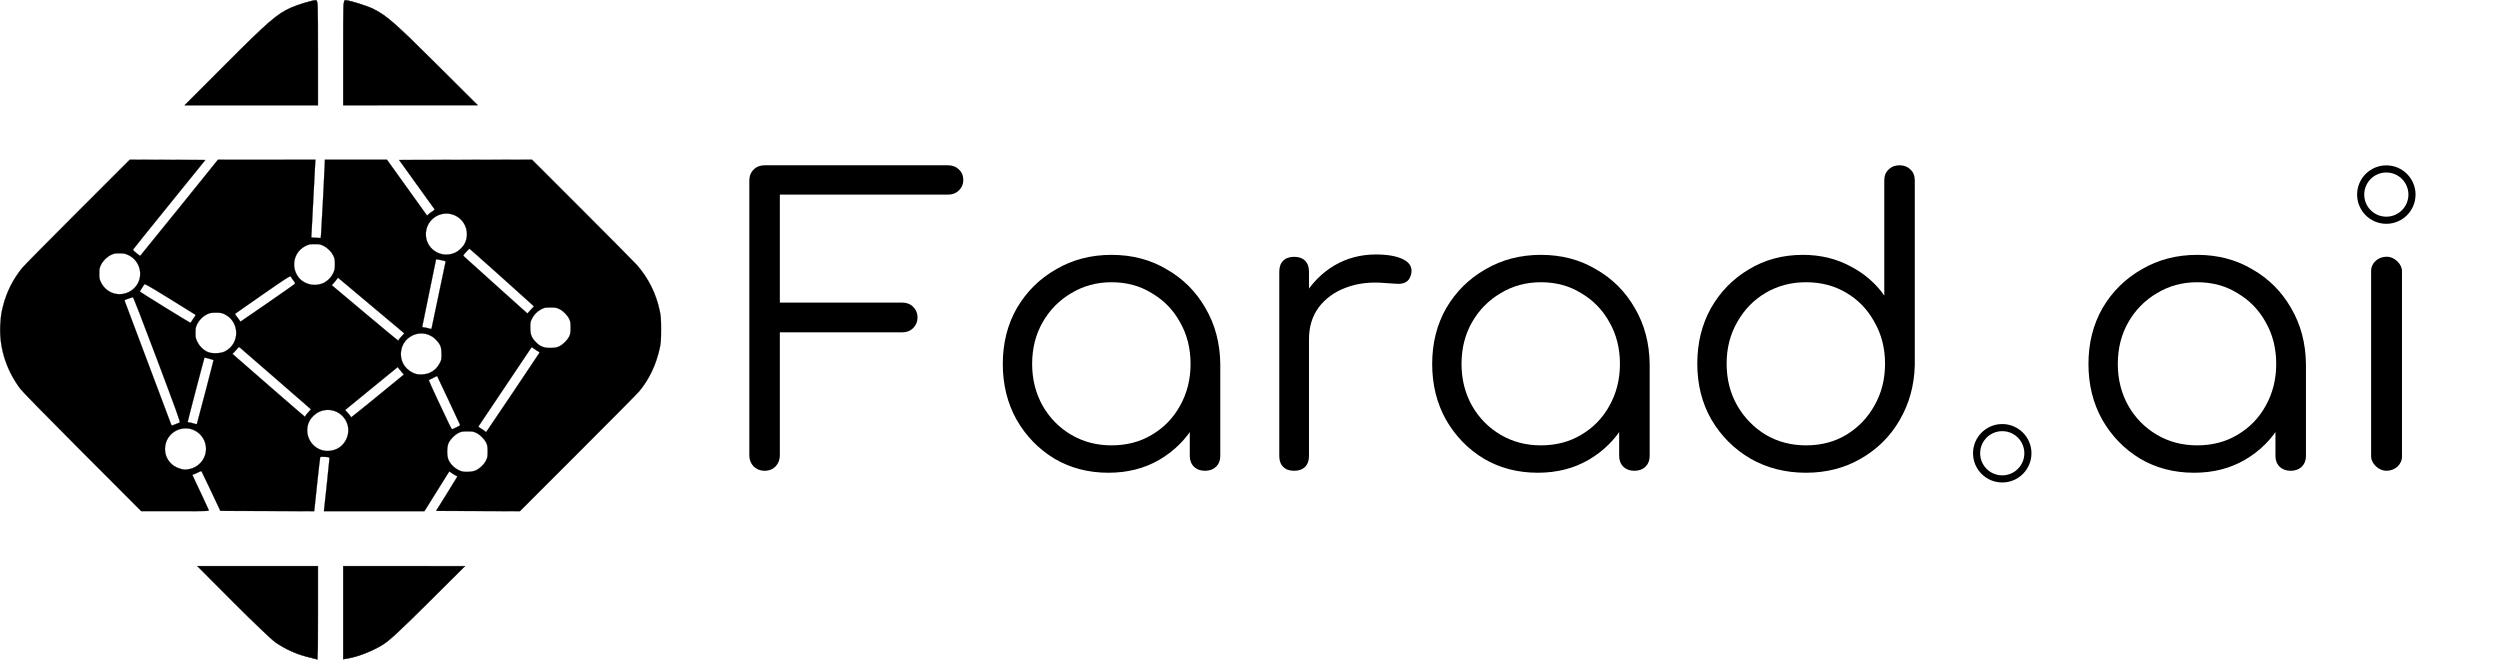 <?xml version="1.0" encoding="UTF-8" standalone="no"?>
<!-- Created with Inkscape (http://www.inkscape.org/) -->

<svg
   xmlns:osb="http://www.openswatchbook.org/uri/2009/osb"
   xmlns:dc="http://purl.org/dc/elements/1.1/"
   xmlns:cc="http://creativecommons.org/ns#"
   xmlns:rdf="http://www.w3.org/1999/02/22-rdf-syntax-ns#"
   xmlns:svg="http://www.w3.org/2000/svg"
   xmlns="http://www.w3.org/2000/svg"
   xmlns:sodipodi="http://sodipodi.sourceforge.net/DTD/sodipodi-0.dtd"
   xmlns:inkscape="http://www.inkscape.org/namespaces/inkscape"
   width="240.405mm"
   height="63.423mm"
   viewBox="0 0 240.405 63.423"
   version="1.1"
   id="svg8"
   inkscape:version="0.92.4 (5da689c313, 2019-01-14)"
   sodipodi:docname="Logo_black.svg"
   inkscape:export-filename="C:\Users\Tobias Fechner\Documents\2 - Industry\EIP\ALIAN\Logo\Vectors\Logo_black.png"
   inkscape:export-xdpi="501.29999"
   inkscape:export-ydpi="501.29999">
  <defs
     id="defs2">
    <linearGradient
       id="linearGradient6162"
       osb:paint="solid">
      <stop
         style="stop-color:#000000;stop-opacity:1;"
         offset="0"
         id="stop6160" />
    </linearGradient>
    <clipPath
       clipPathUnits="userSpaceOnUse"
       id="clipPath903">
      <path
         inkscape:connector-curvature="0"
         style="fill:#000006;fill-opacity:1;stroke:#000002;stroke-width:0.439;stroke-miterlimit:4;stroke-dasharray:none;stroke-opacity:1"
         d="m 28.138,6.018 c -1.582,0.193 -3.114,0.897 -4.334,2.116 L 17.906,14.032 h 10.232 z m 1.788,0 V 14.032 H 40.158 L 34.26,8.133 C 33.041,6.914 31.508,6.21 29.926,6.018 Z M 13.789,18.148 6.166,25.772 c -2.896,2.896 -2.896,7.559 0,10.455 l 8.547,8.547 h 28.638 l 8.547,-8.547 c 2.896,-2.896 2.896,-7.559 0,-10.455 l -7.623,-7.623 z m 5.041,30.743 4.975,4.975 c 1.214,1.214 2.738,1.917 4.312,2.113 v -7.088 z m 11.118,0 v 7.088 c 1.574,-0.196 3.099,-0.899 4.312,-2.113 l 4.975,-4.975 z"
         id="path905" />
    </clipPath>
    <clipPath
       clipPathUnits="userSpaceOnUse"
       id="clipPath1039">
      <path
         style="opacity:0.43;fill:#ffb5ff;fill-opacity:1;stroke:#000000;stroke-width:0.265px;stroke-linecap:butt;stroke-linejoin:miter;stroke-opacity:1"
         d="M 51.865,1.306 -2.725,3.097 2.414,54.339 30.994,61.192 59.264,41.022 Z M 37.788,21.461 a 1.794,1.794 0 0 1 1.794,1.794 1.794,1.794 0 0 1 -1.794,1.794 1.794,1.794 0 0 1 -1.794,-1.794 1.794,1.794 0 0 1 1.794,-1.794 z m -9.967,2.292 a 1.794,1.794 0 0 1 1.794,1.794 1.794,1.794 0 0 1 -1.794,1.794 1.794,1.794 0 0 1 -1.794,-1.794 1.794,1.794 0 0 1 1.794,-1.794 z M 13.07,24.451 a 1.794,1.794 0 0 1 1.794,1.794 1.794,1.794 0 0 1 -1.794,1.794 1.794,1.794 0 0 1 -1.794,-1.794 1.794,1.794 0 0 1 1.794,-1.794 z m 32.593,4.087 a 1.794,1.794 0 0 1 1.794,1.794 1.794,1.794 0 0 1 -1.794,1.794 1.794,1.794 0 0 1 -1.794,-1.794 1.794,1.794 0 0 1 1.794,-1.794 z m -25.317,0.399 a 1.794,1.794 0 0 1 1.794,1.794 1.794,1.794 0 0 1 -1.794,1.794 1.794,1.794 0 0 1 -1.794,-1.794 1.794,1.794 0 0 1 1.794,-1.794 z m 15.549,1.595 a 1.794,1.794 0 0 1 1.794,1.794 1.794,1.794 0 0 1 -1.794,1.794 1.794,1.794 0 0 1 -1.794,-1.794 1.794,1.794 0 0 1 1.794,-1.794 z m -7.077,5.781 a 1.794,1.794 0 0 1 1.794,1.794 1.794,1.794 0 0 1 -1.794,1.794 1.794,1.794 0 0 1 -1.794,-1.794 1.794,1.794 0 0 1 1.794,-1.794 z m -10.765,1.395 a 1.794,1.794 0 0 1 1.794,1.794 1.794,1.794 0 0 1 -1.794,1.794 1.794,1.794 0 0 1 -1.794,-1.794 1.794,1.794 0 0 1 1.794,-1.794 z m 21.33,0.199 a 1.794,1.794 0 0 1 1.794,1.794 1.794,1.794 0 0 1 -1.794,1.794 1.794,1.794 0 0 1 -1.794,-1.794 1.794,1.794 0 0 1 1.794,-1.794 z"
         id="path1041"
         inkscape:connector-curvature="0" />
    </clipPath>
    <clipPath
       clipPathUnits="userSpaceOnUse"
       id="clipPath7009">
      <path
         inkscape:connector-curvature="0"
         style="fill:#ffffff;fill-opacity:1;stroke:#ffffff;stroke-width:0.439;stroke-miterlimit:4;stroke-dasharray:none;stroke-opacity:1"
         d="m 28.151,5.489 c -1.582,0.193 -3.114,0.897 -4.334,2.116 l -5.898,5.898 h 10.232 z m 1.788,0 V 13.503 H 40.172 L 34.273,7.605 C 33.054,6.386 31.521,5.682 29.939,5.489 Z M 13.802,17.62 6.179,25.243 c -2.896,2.896 -2.896,7.559 0,10.455 l 8.547,8.547 h 28.638 l 8.547,-8.547 c 2.896,-2.896 2.896,-7.559 0,-10.455 l -7.623,-7.623 z m 5.041,30.743 4.975,4.975 c 1.214,1.214 2.738,1.917 4.312,2.113 v -7.088 z m 11.118,0 v 7.088 c 1.574,-0.196 3.099,-0.899 4.312,-2.113 l 4.975,-4.975 z"
         id="path7011" />
    </clipPath>
  </defs>
  <sodipodi:namedview
     id="base"
     pagecolor="#ffffff"
     bordercolor="#666666"
     borderopacity="1.0"
     inkscape:pageopacity="0"
     inkscape:pageshadow="2"
     inkscape:zoom="1.2012"
     inkscape:cx="352.47005"
     inkscape:cy="10.4749"
     inkscape:document-units="mm"
     inkscape:current-layer="text6626"
     showgrid="false"
     showborder="true"
     showguides="false"
     inkscape:snap-intersection-paths="true"
     inkscape:object-paths="true"
     inkscape:snap-object-midpoints="true"
     inkscape:window-width="1920"
     inkscape:window-height="1051"
     inkscape:window-x="-9"
     inkscape:window-y="-9"
     inkscape:window-maximized="1"
     inkscape:snap-nodes="false"
     inkscape:snap-others="false"
     fit-margin-top="0"
     fit-margin-left="0"
     fit-margin-right="0"
     fit-margin-bottom="0">
    <inkscape:grid
       type="xygrid"
       id="grid6219"
       originx="-4.622"
       originy="-141.384" />
  </sodipodi:namedview>
  <g
     inkscape:label="Layer 1"
     inkscape:groupmode="layer"
     id="layer1"
     transform="translate(-4.622,-92.193)">
    <g
       transform="matrix(0.207,0,0,0.207,6.944,96.047)"
       id="g875">
      <path
         transform="matrix(0.265,0,0,0.265,-11.305,-18.961)"
         inkscape:connector-curvature="0"
         id="path860"
         d="M 144.912,794.127 C 76.767,725.841 39.717,687.987 35.581,682.422 9.998,647.999 -2.174,607.069 1.117,566.525 2.284,552.137 2.573,550.337 5.802,537.305 11.801,513.095 23.934,489.281 40.03,470.121 c 3.501,-4.167 47.197,-48.377 97.103,-98.245 l 90.738,-90.669 66.213,0.26 66.213,0.26 -62.984,77.782 c -34.641,42.78 -63.251,78.379 -63.577,79.109 -0.331,0.741 0.471,2.071 1.813,3.011 1.323,0.926 4.093,3.207 6.156,5.069 2.062,1.862 4.108,3.161 4.546,2.885 0.438,-0.275 31.252,-38.253 68.476,-84.396 l 67.68,-83.895 85.462,-0.035 85.462,-0.035 -0.375,4.798 c -0.288,3.683 -4.087,76.014 -6.634,126.304 l -0.27,5.338 8.255,0.455 8.255,0.455 0.581,-6.298 c 0.697,-7.551 6.678,-121.848 6.66,-127.264 l -0.013,-3.788 h 54.425 54.425 l 35.167,48.996 35.167,48.996 2.584,-2.407 c 1.421,-1.324 4.55,-3.625 6.952,-5.114 3.112,-1.929 4.085,-3.053 3.385,-3.91 -0.54,-0.662 -14.691,-20.295 -31.445,-43.63 l -30.463,-42.426 116.47,-0.257 116.47,-0.257 88.241,88.14 c 48.533,48.477 91.55,91.881 95.594,96.453 20.047,22.664 33.828,50.348 40.114,80.58 1.997,9.605 2.307,14.056 2.287,32.83 -0.02,18.734 -0.338,23.176 -2.316,32.325 -6.215,28.747 -18.328,54.368 -35.579,75.256 -3.212,3.889 -51.677,52.872 -107.699,108.851 l -101.859,101.78 -73.44,-0.259 -73.44,-0.259 18.251,-29.294 c 10.038,-16.112 18.462,-29.822 18.721,-30.466 0.259,-0.644 -0.459,-1.467 -1.596,-1.827 -1.137,-0.361 -4.35,-2.227 -7.141,-4.147 l -5.075,-3.491 -4.358,6.833 c -2.397,3.758 -12.212,19.448 -21.812,34.865 l -17.455,28.032 h -88.122 -88.122 l 0.357,-2.778 c 1.102,-8.579 9.395,-87.676 9.395,-89.607 0,-2.157 -0.501,-2.337 -7.829,-2.815 -4.306,-0.281 -8.068,-0.137 -8.361,0.321 -0.293,0.457 -2.781,21.995 -5.529,47.861 l -4.996,47.03 -82.264,-0.258 -82.264,-0.258 -16.262,-34.523 c -8.944,-18.988 -16.534,-34.794 -16.865,-35.125 -0.331,-0.331 -3.06,0.69 -6.063,2.27 -3.003,1.58 -6.472,3.137 -7.71,3.46 l -2.249,0.588 2.409,5.401 c 1.325,2.971 7.662,16.454 14.082,29.962 6.42,13.509 11.952,25.441 12.294,26.517 0.609,1.919 -0.496,1.955 -58.828,1.955 h -59.449 z m 689.82,31.611 c 7.047,-3.378 14.014,-10.118 17.431,-16.863 2.725,-5.378 2.994,-6.817 2.994,-16.011 0,-8.247 -0.404,-10.976 -2.201,-14.867 -3.087,-6.681 -10.67,-14.408 -17.371,-17.698 -5.054,-2.482 -6.797,-2.79 -15.783,-2.79 -8.986,0 -10.729,0.308 -15.783,2.79 -6.7,3.291 -14.284,11.017 -17.371,17.698 -3.15,6.817 -3.172,22.868 -0.042,29.638 4.04,8.736 12.151,16.035 21.659,19.488 6.545,2.377 20.098,1.667 26.467,-1.386 z m -502.126,-2.188 c 21.044,-4.46 33.678,-25.838 27.255,-46.116 -6.73,-21.246 -30.311,-31.299 -50.316,-21.451 -24.686,12.153 -27.018,46.963 -4.159,62.093 5.241,3.469 13.856,6.414 19.139,6.543 1.501,0.037 5.137,-0.444 8.081,-1.068 z m 255.712,-34.248 c 16.985,-6.355 26.635,-26.61 21.054,-44.193 -6.614,-20.839 -29.41,-30.962 -49.462,-21.963 -6.819,3.06 -13.85,9.726 -17.185,16.29 -8.307,16.353 -2.763,36.799 12.663,46.697 9.968,6.397 21.37,7.494 32.93,3.169 z M 899.801,688.819 c 24.941,-37.224 45.684,-68.229 46.094,-68.9 0.476,-0.778 -0.454,-1.834 -2.569,-2.916 -1.824,-0.933 -4.968,-2.995 -6.987,-4.581 -2.821,-2.216 -3.905,-2.594 -4.683,-1.629 -0.908,1.126 -90.707,134.961 -92.447,137.781 -0.451,0.732 1.269,2.288 4.617,4.178 2.935,1.657 5.964,3.768 6.732,4.693 1.141,1.374 1.623,1.441 2.645,0.368 0.688,-0.722 21.657,-31.769 46.598,-68.994 z m -99.364,61.635 c 3.737,-1.658 6.669,-3.545 6.514,-4.192 -0.155,-0.647 -9.302,-20.248 -20.329,-43.558 l -20.048,-42.381 -6.721,3.385 c -3.697,1.862 -7.158,3.533 -7.692,3.712 -0.534,0.18 5.794,14.614 14.062,32.076 8.268,17.462 17.456,36.9 20.418,43.197 2.962,6.296 5.749,11.297 6.193,11.112 0.445,-0.185 3.866,-1.693 7.603,-3.351 z m -485.065,-8.466 c 1.404,-0.543 -4.614,-17.303 -39.585,-110.242 -27.695,-73.604 -41.676,-109.528 -42.567,-109.378 -0.73,0.123 -4.388,1.26 -8.131,2.525 -5.106,1.727 -6.663,2.68 -6.237,3.817 2.821,7.54 81.24,216.071 81.728,217.33 0.579,1.494 1.279,1.405 6.89,-0.875 3.435,-1.396 6.991,-2.826 7.901,-3.178 z m 45.252,-54.536 c 7.884,-30.198 14.192,-54.991 14.018,-55.096 -1.131,-0.684 -15.515,-4.436 -15.823,-4.128 -0.521,0.521 -29.391,110.779 -29.421,112.362 -0.013,0.699 1.215,1.282 2.754,1.307 1.528,0.024 5.051,0.82 7.829,1.768 4.442,1.516 5.127,1.541 5.68,0.208 0.346,-0.833 7.08,-26.223 14.964,-56.42 z m 291.493,16.43 c 19.445,-15.878 40.041,-32.724 45.768,-37.436 l 10.413,-8.567 -3.342,-3.789 c -1.838,-2.084 -4.251,-5.052 -5.362,-6.596 l -2.02,-2.807 -46.126,37.678 -46.126,37.678 4.962,5.43 c 2.729,2.986 4.962,5.847 4.962,6.358 0,0.511 0.341,0.926 0.758,0.924 0.417,-0.003 16.668,-12.996 36.113,-28.874 z m -116.673,26.94 c 0,-0.511 2.263,-3.405 5.03,-6.432 l 5.03,-5.503 -60.753,-52.899 c -33.414,-29.094 -61.876,-53.782 -63.248,-54.861 -2.463,-1.938 -2.514,-1.938 -3.903,-0.016 -0.774,1.071 -3.282,3.891 -5.573,6.266 l -4.165,4.319 3.94,3.404 c 2.167,1.872 30.532,26.61 63.034,54.973 32.502,28.363 59.435,51.594 59.852,51.624 0.417,0.03 0.758,-0.364 0.758,-0.875 z m 218.334,-76.051 c 7.62,-3.488 13.007,-8.578 17.133,-16.188 3.254,-6 3.434,-6.861 3.434,-16.434 0,-12.07 -1.77,-16.817 -9.252,-24.816 -14.094,-15.068 -37.099,-15.413 -51.813,-0.777 -12.241,12.175 -13.669,33.022 -3.213,46.911 4.314,5.731 11.505,10.88 18.185,13.022 7.054,2.262 18.518,1.49 25.526,-1.718 z M 394.815,617.254 c 26.516,-13.663 26.125,-51.899 -0.664,-65.04 -4.99,-2.448 -6.854,-2.788 -15.28,-2.792 -8.294,-0.004 -10.377,0.362 -15.351,2.693 -7.341,3.441 -14.372,10.472 -17.812,17.812 -2.298,4.903 -2.697,7.102 -2.697,14.867 0,8.257 0.311,9.745 3.314,15.844 3.963,8.05 11.155,14.942 18.709,17.928 7.916,3.129 22.4,2.491 29.781,-1.313 z m 586.314,-9.058 c 6.622,-3.24 14.212,-10.988 17.289,-17.648 1.797,-3.89 2.201,-6.619 2.201,-14.867 0,-8.247 -0.404,-10.976 -2.201,-14.867 -3.087,-6.681 -10.67,-14.408 -17.371,-17.698 -5.054,-2.482 -6.797,-2.79 -15.783,-2.79 -9.116,0 -10.659,0.282 -15.814,2.895 -7.065,3.58 -12.968,9.521 -16.697,16.803 -2.559,4.999 -2.845,6.569 -2.845,15.657 0,11.613 1.926,16.9 8.921,24.49 7.911,8.583 15.28,11.49 28.031,11.058 6.989,-0.236 9.753,-0.824 14.268,-3.033 z M 699.089,597.481 c 0,-0.511 2.247,-3.387 4.993,-6.392 l 4.993,-5.463 -58.2,-48.847 -58.2,-48.847 -1.594,2.458 c -0.877,1.352 -3.304,4.333 -5.394,6.625 l -3.8,4.167 57.843,48.589 c 31.814,26.724 58.184,48.6 58.601,48.614 0.417,0.014 0.758,-0.393 0.758,-0.904 z m 57.956,-21.042 c 0.282,-0.972 5.791,-27.224 12.242,-58.336 6.451,-31.113 11.917,-57.132 12.146,-57.821 0.241,-0.723 -0.741,-1.472 -2.325,-1.772 -1.508,-0.286 -5.356,-1.124 -8.551,-1.864 -3.195,-0.739 -5.808,-1.01 -5.808,-0.601 0,0.409 -5.455,26.858 -12.122,58.776 -6.667,31.918 -12.122,58.556 -12.122,59.194 0,0.638 1.25,1.197 2.778,1.242 1.528,0.045 4.823,0.667 7.324,1.383 2.5,0.716 4.856,1.361 5.235,1.434 0.379,0.072 0.92,-0.664 1.203,-1.636 z M 336.972,563.354 c 1.099,-2.057 3.084,-5.04 4.411,-6.627 1.358,-1.623 2.021,-3.241 1.515,-3.698 -0.494,-0.447 -20.66,-12.975 -44.813,-27.84 -39.037,-24.025 -44.029,-26.829 -44.952,-25.244 -0.571,0.981 -2.515,4.036 -4.321,6.789 -1.806,2.753 -3.274,5.301 -3.263,5.661 0.025,0.805 86.947,54.523 88.391,54.626 0.568,0.04 1.932,-1.61 3.03,-3.667 z m 131.552,-30.248 c 25.417,-17.583 47.007,-32.709 47.979,-33.615 1.672,-1.558 1.564,-1.923 -2.02,-6.788 -2.083,-2.827 -4.242,-5.87 -4.798,-6.762 -0.854,-1.371 -8.372,3.49 -48.755,31.532 -26.26,18.234 -48.043,33.451 -48.407,33.816 -0.364,0.364 0.266,1.683 1.401,2.931 1.135,1.248 3.318,4.201 4.852,6.562 1.534,2.361 2.957,4.293 3.162,4.293 0.205,0 21.169,-14.386 46.585,-31.968 z m 464.621,2.225 c -18.902,-17.368 -109.239,-98.041 -109.785,-98.041 -0.396,0 -3.136,2.643 -6.088,5.873 -5.273,5.769 -5.333,5.906 -3.439,7.772 1.06,1.044 26.475,23.946 56.476,50.893 l 54.548,48.994 5.762,-6.258 5.762,-6.258 z m -710.849,-20.477 c 9.237,-3.271 17.133,-10.576 20.879,-19.317 7.723,-18.016 -0.34,-39.046 -18.117,-47.257 -5.462,-2.523 -7.503,-2.909 -15.389,-2.909 -7.926,0 -9.834,0.365 -14.889,2.847 -7.414,3.64 -14.019,10.262 -17.579,17.621 -2.413,4.987 -2.81,7.065 -2.846,14.888 -0.036,7.786 0.344,9.914 2.646,14.824 8.26,17.621 27.225,25.703 45.295,19.304 z m 343.196,-16.659 c 7.507,-2.767 15.403,-10.309 19.04,-18.184 2.551,-5.525 2.935,-7.543 2.935,-15.447 0,-7.742 -0.4,-9.946 -2.697,-14.846 -3.435,-7.329 -9.912,-13.805 -17.561,-17.561 -5.285,-2.595 -7.097,-2.949 -15.097,-2.949 -7.886,0 -9.927,0.386 -15.389,2.909 -18.539,8.563 -26.171,30.89 -16.847,49.289 3.436,6.782 7.519,11.091 13.732,14.493 10.266,5.622 20.806,6.381 31.886,2.296 z M 797.821,444.399 c 6.86,-3.079 13.882,-9.727 17.225,-16.308 8.307,-16.353 2.763,-36.799 -12.663,-46.697 -23.012,-14.767 -53.292,0.345 -55.444,27.67 -2.149,27.296 25.7,46.636 50.882,35.335 z"
         style="opacity:1;fill:#000000;fill-opacity:1;stroke:#000000;stroke-width:0.382;stroke-miterlimit:4;stroke-dasharray:none;stroke-opacity:1" />
      <path
         transform="matrix(0.265,0,0,0.265,-11.305,-18.961)"
         inkscape:connector-curvature="0"
         id="path862"
         d="M 397.019,112.85 C 470.667,39.131 486.415,25.517 510.268,14.946 522.947,9.328 548.024,1.794 554.047,1.794 c 3.369,0 3.576,5.327 3.576,91.924 V 185.641 H 440.961 324.299 Z"
         style="opacity:1;fill:#000000;fill-opacity:1;stroke:#000000;stroke-width:0.764;stroke-miterlimit:4;stroke-dasharray:none;stroke-opacity:1" />
      <path
         transform="matrix(0.265,0,0,0.265,-11.305,-18.961)"
         inkscape:connector-curvature="0"
         id="path864"
         d="m 602.07,93.717 c 0,-88.762 0.131,-91.924 3.815,-91.924 6.681,0 38.458,9.956 49.334,15.457 22.899,11.582 37.509,24.371 108.475,94.961 l 73.741,73.35 -117.683,0.04 -117.683,0.04 z"
         style="opacity:1;fill:#000000;fill-opacity:1;stroke:#000000;stroke-width:0.764;stroke-miterlimit:4;stroke-dasharray:none;stroke-opacity:1" />
      <path
         transform="matrix(0.265,0,0,0.265,-11.305,-18.961)"
         inkscape:connector-curvature="0"
         id="path866"
         d="m 538.293,1152.473 c -19.837,-5.129 -37.918,-13.444 -55.421,-25.486 -6.111,-4.205 -39.289,-35.9 -73.729,-70.434 L 346.526,993.763 h 105.549 105.549 v 81.822 c 0,45.002 -0.227,81.778 -0.505,81.723 -0.278,-0.055 -8.749,-2.231 -18.825,-4.836 z"
         style="opacity:1;fill:#000000;fill-opacity:1;stroke:#000000;stroke-width:0.764;stroke-miterlimit:4;stroke-dasharray:none;stroke-opacity:1" />
      <path
         transform="matrix(0.265,0,0,0.265,-11.305,-18.961)"
         inkscape:connector-curvature="0"
         id="path868"
         d="m 602.07,1075.31 v -81.547 l 106.571,0.028 106.571,0.028 -64.65,64.277 c -50.633,50.342 -67.987,66.333 -80.044,73.759 -16.659,10.26 -41.249,20.058 -57.963,23.096 l -10.485,1.906 z"
         style="opacity:1;fill:#000000;fill-opacity:1;stroke:#000000;stroke-width:0.764;stroke-miterlimit:4;stroke-dasharray:none;stroke-opacity:1" />
    </g>
    <g
       aria-label="Farad a"
       style="font-style:normal;font-weight:normal;font-size:37.616px;line-height:1.25;font-family:sans-serif;letter-spacing:0px;word-spacing:0px;fill:#000000;fill-opacity:1;stroke:none;stroke-width:0.282"
       id="text6626">
      <path
         d="m 78.146,137.465 q -0.602,0 -1.053,-0.414 -0.414,-0.451 -0.414,-1.053 v -26.444 q 0,-0.639 0.414,-1.053 0.414,-0.414 1.053,-0.414 h 17.642 q 0.639,0 1.053,0.414 0.414,0.376 0.414,1.016 0,0.564 -0.414,0.978 -0.414,0.414 -1.053,0.414 H 79.613 v 10.382 h 11.774 q 0.639,0 1.053,0.414 0.414,0.414 0.414,1.016 0,0.602 -0.414,1.016 -0.414,0.414 -1.053,0.414 H 79.613 v 11.849 q 0,0.602 -0.414,1.053 -0.414,0.414 -1.053,0.414 z"
         style="font-style:normal;font-variant:normal;font-weight:normal;font-stretch:normal;font-size:37.616px;line-height:1.25;font-family:Comfortaa;-inkscape-font-specification:Comfortaa;stroke-width:0.282"
         id="path848" />
      <path
         d="m 111.21,137.653 q -2.896,0 -5.191,-1.354 -2.295,-1.392 -3.649,-3.762 -1.317,-2.37 -1.317,-5.341 0,-3.009 1.354,-5.379 1.392,-2.37 3.762,-3.724 2.37,-1.392 5.341,-1.392 2.972,0 5.304,1.392 2.37,1.354 3.724,3.724 1.392,2.37 1.429,5.379 l -1.166,0.903 q 0,2.708 -1.279,4.89 -1.241,2.144 -3.423,3.423 -2.144,1.241 -4.89,1.241 z m 0.301,-2.633 q 2.182,0 3.874,-1.016 1.73,-1.016 2.708,-2.784 1.016,-1.806 1.016,-4.025 0,-2.257 -1.016,-4.025 -0.978,-1.768 -2.708,-2.784 -1.693,-1.053 -3.874,-1.053 -2.144,0 -3.874,1.053 -1.73,1.016 -2.746,2.784 -1.016,1.768 -1.016,4.025 0,2.219 1.016,4.025 1.016,1.768 2.746,2.784 1.73,1.016 3.874,1.016 z m 8.99,2.445 q -0.639,0 -1.053,-0.376 -0.414,-0.414 -0.414,-1.053 v -6.432 l 0.715,-2.972 2.219,0.564 v 8.84 q 0,0.639 -0.414,1.053 -0.414,0.376 -1.053,0.376 z"
         style="font-style:normal;font-variant:normal;font-weight:normal;font-stretch:normal;font-size:37.616px;line-height:1.25;font-family:Comfortaa;-inkscape-font-specification:Comfortaa;stroke-width:0.282"
         id="path850" />
      <path
         d="m 128.842,124.788 q 0.113,-2.332 1.204,-4.175 1.128,-1.843 2.896,-2.896 1.806,-1.053 3.987,-1.053 1.73,0 2.671,0.489 0.94,0.489 0.715,1.429 -0.15,0.564 -0.527,0.752 -0.339,0.188 -0.865,0.15 -0.489,-0.038 -1.128,-0.075 -2.106,-0.188 -3.762,0.451 -1.617,0.602 -2.595,1.881 -0.94,1.279 -0.94,3.047 z m 0.226,12.677 q -0.677,0 -1.053,-0.376 -0.376,-0.376 -0.376,-1.053 v -17.717 q 0,-0.677 0.376,-1.053 0.376,-0.376 1.053,-0.376 0.677,0 1.053,0.376 0.376,0.376 0.376,1.053 v 17.717 q 0,0.677 -0.376,1.053 -0.376,0.376 -1.053,0.376 z"
         style="font-style:normal;font-variant:normal;font-weight:normal;font-stretch:normal;font-size:37.616px;line-height:1.25;font-family:Comfortaa;-inkscape-font-specification:Comfortaa;stroke-width:0.282"
         id="path852" />
      <path
         d="m 152.5,137.653 q -2.896,0 -5.191,-1.354 -2.295,-1.392 -3.649,-3.762 -1.317,-2.37 -1.317,-5.341 0,-3.009 1.354,-5.379 1.392,-2.37 3.762,-3.724 2.37,-1.392 5.341,-1.392 2.972,0 5.304,1.392 2.37,1.354 3.724,3.724 1.392,2.37 1.429,5.379 l -1.166,0.903 q 0,2.708 -1.279,4.89 -1.241,2.144 -3.423,3.423 -2.144,1.241 -4.89,1.241 z m 0.301,-2.633 q 2.182,0 3.874,-1.016 1.73,-1.016 2.708,-2.784 1.016,-1.806 1.016,-4.025 0,-2.257 -1.016,-4.025 -0.978,-1.768 -2.708,-2.784 -1.693,-1.053 -3.874,-1.053 -2.144,0 -3.874,1.053 -1.73,1.016 -2.746,2.784 -1.016,1.768 -1.016,4.025 0,2.219 1.016,4.025 1.016,1.768 2.746,2.784 1.73,1.016 3.874,1.016 z m 8.99,2.445 q -0.639,0 -1.053,-0.376 -0.414,-0.414 -0.414,-1.053 v -6.432 l 0.715,-2.972 2.219,0.564 v 8.84 q 0,0.639 -0.414,1.053 -0.414,0.376 -1.053,0.376 z"
         style="font-style:normal;font-variant:normal;font-weight:normal;font-stretch:normal;font-size:37.616px;line-height:1.25;font-family:Comfortaa;-inkscape-font-specification:Comfortaa;stroke-width:0.282"
         id="path854" />
      <path
         d="m 178.294,137.653 q -2.972,0 -5.341,-1.354 -2.37,-1.392 -3.762,-3.762 -1.354,-2.37 -1.354,-5.379 0,-2.972 1.317,-5.341 1.354,-2.37 3.649,-3.724 2.295,-1.392 5.191,-1.392 2.52,0 4.552,1.091 2.031,1.053 3.273,2.821 v -11.059 q 0,-0.677 0.414,-1.053 0.414,-0.414 1.053,-0.414 0.639,0 1.053,0.414 0.414,0.376 0.414,1.053 v 17.755 q -0.075,2.934 -1.467,5.304 -1.354,2.332 -3.724,3.686 -2.332,1.354 -5.266,1.354 z m 0,-2.633 q 2.182,0 3.874,-1.016 1.73,-1.053 2.708,-2.821 1.016,-1.768 1.016,-4.025 0,-2.219 -1.016,-3.987 -0.978,-1.806 -2.708,-2.821 -1.693,-1.016 -3.874,-1.016 -2.144,0 -3.874,1.016 -1.73,1.016 -2.746,2.821 -1.016,1.768 -1.016,3.987 0,2.257 1.016,4.025 1.016,1.768 2.746,2.821 1.73,1.016 3.874,1.016 z"
         style="font-style:normal;font-variant:normal;font-weight:normal;font-stretch:normal;font-size:37.616px;line-height:1.25;font-family:Comfortaa;-inkscape-font-specification:Comfortaa;stroke-width:0.282"
         id="path856" />
      <path
         d="m 215.609,137.653 q -2.896,0 -5.191,-1.354 -2.295,-1.392 -3.649,-3.762 -1.317,-2.37 -1.317,-5.341 0,-3.009 1.354,-5.379 1.392,-2.37 3.762,-3.724 2.37,-1.392 5.341,-1.392 2.972,0 5.304,1.392 2.37,1.354 3.724,3.724 1.392,2.37 1.429,5.379 l -1.166,0.903 q 0,2.708 -1.279,4.89 -1.241,2.144 -3.423,3.423 -2.144,1.241 -4.89,1.241 z m 0.301,-2.633 q 2.182,0 3.874,-1.016 1.73,-1.016 2.708,-2.784 1.016,-1.806 1.016,-4.025 0,-2.257 -1.016,-4.025 -0.978,-1.768 -2.708,-2.784 -1.693,-1.053 -3.874,-1.053 -2.144,0 -3.874,1.053 -1.73,1.016 -2.746,2.784 -1.016,1.768 -1.016,4.025 0,2.219 1.016,4.025 1.016,1.768 2.746,2.784 1.73,1.016 3.874,1.016 z m 8.99,2.445 q -0.639,0 -1.053,-0.376 -0.414,-0.414 -0.414,-1.053 v -6.432 l 0.715,-2.972 2.219,0.564 v 8.84 q 0,0.639 -0.414,1.053 -0.414,0.376 -1.053,0.376 z"
         style="font-style:normal;font-variant:normal;font-weight:normal;font-stretch:normal;font-size:37.616px;line-height:1.25;font-family:Comfortaa;-inkscape-font-specification:Comfortaa;stroke-width:0.282"
         id="path858" />
    </g>
    <circle
       style="fill:none;fill-opacity:1;stroke:#000000;stroke-width:0.685;stroke-miterlimit:4;stroke-dasharray:none;stroke-opacity:1"
       id="path6202-8"
       cx="234.096"
       cy="110.905"
       r="2.467" />
    <circle
       style="opacity:1;fill:none;fill-opacity:1;stroke:#000000;stroke-width:0.685;stroke-miterlimit:4;stroke-dasharray:none;stroke-opacity:1"
       id="path6202-8-4"
       cx="197.162"
       cy="135.779"
       r="2.467" />
    <rect
       style="opacity:1;fill:#000000;fill-opacity:1;stroke:none;stroke-width:1.097;stroke-miterlimit:4;stroke-dasharray:none;stroke-opacity:1"
       id="rect858"
       width="2.968"
       height="20.582"
       x="232.633"
       y="116.88"
       ry="1.362"
       rx="1.484" />
    <rect
       style="opacity:1;fill:#000000;fill-opacity:1;stroke:none;stroke-width:0.845;stroke-miterlimit:4;stroke-dasharray:none;stroke-opacity:1"
       id="rect860"
       width="3.5439255e-14"
       height="0.023"
       x="245.027"
       y="118.816"
       rx="1.484"
       ry="0.023" />
  </g>
</svg>
